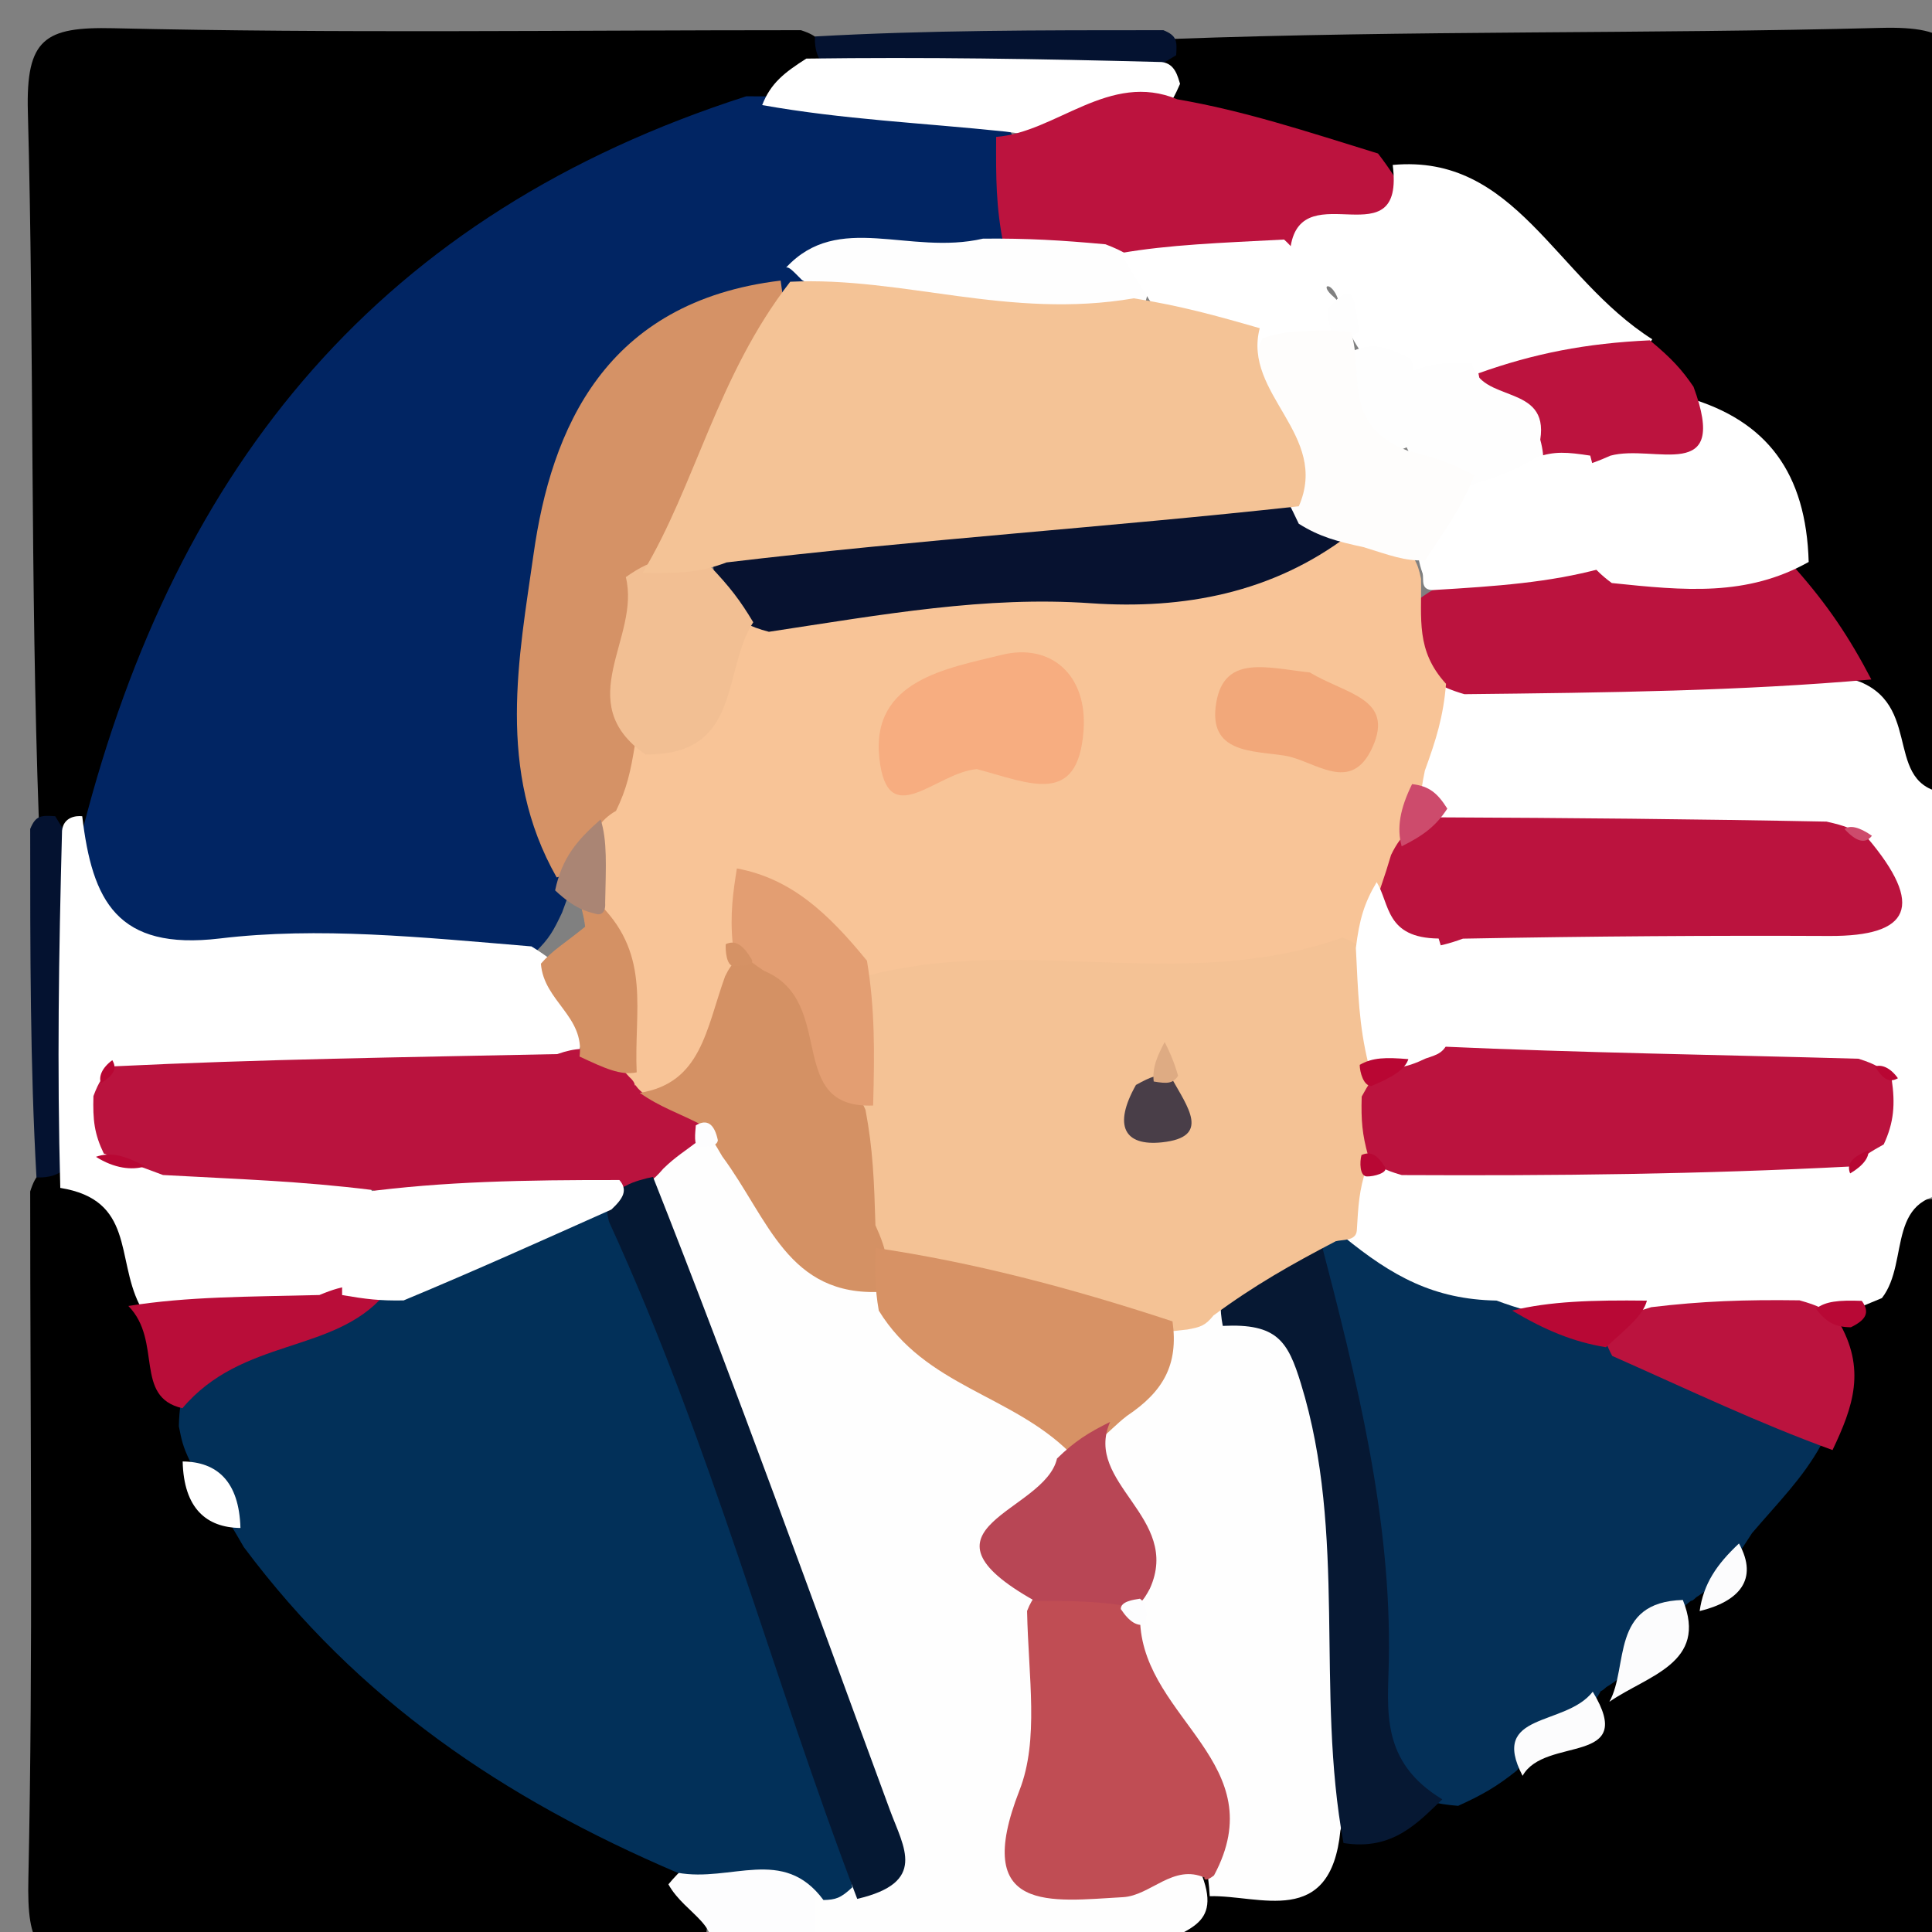 <svg version="1.1" id="Layer_1" xmlns="http://www.w3.org/2000/svg" xmlns:xlink="http://www.w3.org/1999/xlink" x="0px" y="0px"
	 width="100%" viewBox="0 0 64 64" enable-background="new 0 0 64 64" xml:space="preserve">
<rect x="0" y="0" width="64" height="64" fill="#808080" stroke="none"/>
<path fill="#000000" opacity="1" stroke="none" 
	d="
M1.289,27.222 
	C1,19.233 1.131,11.463 0.923,3.702 
	C0.857,1.278 1.484,0.883 3.755,0.935 
	C11.188,1.108 18.626,1 26.531,1 
	C27.133,1.197 27.267,1.394 27.32,1.939 
	C26.865,2.916 26.332,3.386 25.432,3.974 
	C14.213,7.871 7.644,15.719 3.79,26.645 
	C3.383,27.081 3.193,27.229 2.649,27.466 
	C2.057,27.517 1.817,27.481 1.289,27.222 
z"/>
<path fill="#000000" opacity="1" stroke="none" 
	d="
M38.776,1.292 
	C46.765,1 54.534,1.129 62.294,0.924 
	C64.705,0.86 65.124,1.467 65.066,3.751 
	C64.886,10.851 65,17.958 65,25.531 
	C62.976,27.25 62.48,25.48 61.512,23.996 
	C60.79,22.377 60.043,21.178 59.281,19.6 
	C58.636,17.308 57.876,15.472 55.997,13.904 
	C55.054,13.104 54.413,12.472 53.476,11.66 
	C50.854,9.767 49.357,6.917 45.882,6.221 
	C43.508,5.524 41.34,5.304 39.213,3.9 
	C38.814,3.444 38.685,3.236 38.484,2.667 
	C38.46,2.065 38.506,1.824 38.776,1.292 
z"/>
<path fill="#000000" opacity="1" stroke="none" 
	d="
M64.723,39.785 
	C65,47.436 64.86,54.877 65.079,62.307 
	C65.152,64.755 64.483,65.11 62.236,65.063 
	C54.473,64.9 46.704,65 38.469,65 
	C37.416,64.047 37.836,63.198 38.495,62.085 
	C39.095,61.574 39.504,61.405 40.268,61.321 
	C41.574,61.431 42.552,61.484 43.667,60.679 
	C44.804,60.006 45.797,59.765 47.009,59.253 
	C47.835,58.885 48.389,58.65 49.188,58.238 
	C50.319,57.658 51.169,57.192 52.048,56.257 
	C52.389,55.909 52.529,55.773 52.894,55.451 
	C53.732,54.804 54.351,54.35 54.998,53.499 
	C55.296,53.115 55.418,52.963 55.737,52.595 
	C56.325,51.943 56.695,51.491 57.112,50.703 
	C57.714,49.509 58.376,48.721 59.18,47.654 
	C59.979,46.533 60.268,45.544 60.507,44.189 
	C60.751,43.456 60.939,43.052 61.301,42.353 
	C62.181,40.892 62.62,39.393 64.723,39.785 
z"/>
<path fill="#000000" opacity="1" stroke="none" 
	d="
M23.221,64.705 
	C16.56,65 10.114,64.84 3.683,65.081 
	C1.206,65.174 0.893,64.447 0.94,62.229 
	C1.098,54.801 1,47.368 1,39.469 
	C1.193,38.864 1.386,38.728 1.932,38.615 
	C3.759,39.103 4.607,40.149 5.127,41.913 
	C5.537,43.498 5.877,44.752 6.456,46.264 
	C6.643,46.757 6.714,46.954 6.885,47.448 
	C7.278,48.749 7.75,49.65 8.748,50.606 
	C12.624,55.271 17.351,58.319 22.476,61.43 
	C23.3,62.508 23.703,63.37 23.221,64.705 
z"/>
<path fill="#FFFFFF" opacity="1" stroke="none" 
	d="
M65,39.535 
	C62.381,39.436 63.303,41.769 62.34,43.001 
	C61.501,43.352 61.004,43.547 60.136,43.898 
	C58.443,44.355 57.096,44.295 55.354,44.351 
	C53.597,44.341 52.243,44.313 50.473,44.315 
	C48.034,44.136 46.12,43.705 44.558,41.639 
	C44.247,40.679 44.254,40.111 44.595,39.166 
	C45.02,38.621 45.246,38.454 45.859,38.127 
	C50.216,37.291 54.216,37.728 58.55,37.638 
	C59.331,37.619 59.763,37.594 60.447,37.457 
	C60.702,37.366 61.038,37.047 61.018,36.835 
	C60.716,36.424 60.396,36.345 59.731,36.325 
	C55.758,36.249 52.068,36.916 48.145,35.469 
	C47.083,34.318 46.952,33.265 47.243,31.783 
	C49.308,29.007 52.062,29.92 54.53,29.701 
	C56.278,29.547 58.065,29.913 59.92,29.161 
	C60.018,28.654 59.82,28.461 59.161,28.394 
	C55.616,28.231 52.355,28.618 48.738,27.887 
	C47.829,27.511 47.393,27.159 46.834,26.319 
	C46.473,24.634 46.945,23.574 48.213,22.422 
	C52.828,21.258 57.041,21.04 61.621,22.588 
	C63.766,23.478 62.282,26.182 64.699,26.298 
	C65,30.357 65,34.714 65,39.535 
z"/>
<path fill="#FEFEFE" opacity="1" stroke="none" 
	d="
M39.746,61.95 
	C40.591,63.927 39.13,63.851 38.118,64.628 
	C34.639,65 31.277,65 27.458,65 
	C26.67,64.648 26.478,64.236 26.522,63.409 
	C26.72,62.869 26.843,62.671 27.191,62.215 
	C28.93,60.16 27.568,58.49 27.138,56.817 
	C25.648,51.023 22.349,45.861 21.217,39.588 
	C21.36,38.761 21.577,38.341 22.179,37.766 
	C22.712,37.523 22.944,37.476 23.526,37.477 
	C25.933,38.606 26.679,41.102 29.095,42.289 
	C31.165,44.21 33.534,45.199 35.36,47.369 
	C36.036,49.475 33.198,50.606 34.735,52.835 
	C35.525,54.164 35.614,55.33 35.311,56.416 
	C34.258,60.201 35.778,61.809 39.746,61.95 
z"/>
<path fill="#FDFDFE" opacity="1" stroke="none" 
	d="
M26.965,62.458 
	C27.021,63.371 27.013,63.836 27.002,64.651 
	C25.933,65 24.867,65 23.4,65 
	C24.069,63.8 22.702,63.44 22.142,62.421 
	C23.65,60.601 25.268,60.651 26.965,62.458 
z"/>
<path fill="#041230" opacity="1" stroke="none" 
	d="
M38.539,1 
	C38.996,1.185 38.992,1.369 38.962,1.83 
	C35.248,4.144 31.459,3.684 27.314,2.191 
	C26.983,1.831 26.991,1.415 26.996,1.208 
	C30.693,1 34.386,1 38.539,1 
z"/>
<path fill="#041230" opacity="1" stroke="none" 
	d="
M2.192,38.688 
	C1.831,39.019 1.416,39.007 1.208,39.004 
	C1,35.307 1,31.614 1,27.461 
	C1.185,27.004 1.369,27.009 1.829,27.038 
	C4.195,30.751 3.75,34.539 2.192,38.688 
z"/>
<path fill="#012563" opacity="1" stroke="none" 
	d="
M2.749,27.45 
	C5.857,15.33 12.636,7.069 24.722,3.189 
	C27.575,3.248 30.1,2.627 32.93,3.6 
	C33.987,4.831 34.079,5.925 33.66,7.456 
	C31.887,9.675 29.566,9.072 27.22,9.701 
	C19.505,11.683 17.765,17.584 19.033,28.739 
	C18.928,29.368 18.853,29.616 18.619,30.231 
	C18.332,30.837 18.203,31.078 17.729,31.547 
	C13.96,32.838 10.449,32.273 6.972,32.351 
	C3.877,32.42 2.326,31.011 2.749,27.45 
z"/>
<path fill="#FFFFFF" opacity="1" stroke="none" 
	d="
M2.724,27.039 
	C3.055,29.834 3.868,31.496 7.284,31.088 
	C10.552,30.697 13.908,31.042 17.605,31.351 
	C19.399,32.452 19.892,33.588 18.893,35.392 
	C14.79,36.973 10.875,36.167 6.69,36.346 
	C5.977,36.367 5.595,36.397 5.018,36.568 
	C4.82,36.677 4.611,37.035 4.664,37.232 
	C5.118,37.747 5.592,37.785 6.391,37.771 
	C8.391,37.75 10.09,37.649 11.974,38.7 
	C12.948,40.437 12.439,41.706 11.264,43.215 
	C8.941,44.503 6.95,44.533 4.612,43.204 
	C3.847,41.666 4.445,39.746 1.997,39.351 
	C1.889,35.337 1.946,31.654 2.055,27.517 
	C2.105,27.063 2.518,27.015 2.724,27.039 
z"/>
<path fill="#FFFFFF" opacity="1" stroke="none" 
	d="
M33.31,4.359 
	C30.474,4.064 27.947,3.96 25.248,3.481 
	C25.53,2.755 25.985,2.403 26.711,1.941 
	C30.665,1.889 34.347,1.947 38.483,2.055 
	C38.937,2.106 39.017,2.56 39.091,2.777 
	C37.901,5.601 35.641,4.648 33.31,4.359 
z"/>
<path fill="#BC133E" opacity="1" stroke="none" 
	d="
M32.999,4.535 
	C34.987,4.385 36.749,2.347 39.002,3.29 
	C41.204,3.668 43.242,4.34 45.649,5.085 
	C48.673,9.02 44.239,7.552 42.937,8.848 
	C40.927,9.342 39.275,9.3 37.209,9.332 
	C35.64,9.291 34.521,9.136 33.254,8.16 
	C32.986,6.853 32.992,5.877 32.999,4.535 
z"/>
<path fill="#FFFFFF" opacity="1" stroke="none" 
	d="
M42.755,8.159 
	C43.144,5.76 46.548,8.647 46.135,5.464 
	C50.205,5.087 51.503,9.189 54.734,11.239 
	C53.781,12.628 52.184,12.866 50.204,13.172 
	C49.286,13.237 48.765,13.222 47.865,13.109 
	C46.744,12.876 46.07,12.56 45.219,11.833 
	C44.617,11.074 44.519,10.478 44.324,9.913 
	C44.109,9.291 43.672,9.411 44.184,9.838 
	C44.696,10.265 43.288,10.4 43.594,10.19 
	C42.628,9.753 42.422,9.162 42.755,8.159 
z"/>
<path fill="#BB133E" opacity="1" stroke="none" 
	d="
M61.991,22.509 
	C57.662,22.89 53.318,22.944 48.511,22.996 
	C46.822,22.509 46.351,21.613 46.838,19.979 
	C48.542,18.612 50.235,18.734 52.3,18.674 
	C54.839,18.822 56.971,18.439 59.473,18.829 
	C60.553,20.052 61.264,21.117 61.991,22.509 
z"/>
<path fill="#FFFFFF" opacity="1" stroke="none" 
	d="
M59.915,18.616 
	C57.863,19.767 55.808,19.565 53.393,19.314 
	C51.966,18.271 51.973,17.103 52.322,15.565 
	C53.191,14.081 54.707,14.197 55.893,13.168 
	C58.545,13.932 59.831,15.676 59.915,18.616 
z"/>
<path fill="#BC133E" opacity="1" stroke="none" 
	d="
M56.1,12.812 
	C57.301,16.069 54.798,14.697 53.346,15.095 
	C52.6,15.428 52.158,15.558 51.341,15.487 
	C49.987,14.728 49.229,13.857 48.975,12.366 
	C50.824,11.706 52.537,11.371 54.654,11.274 
	C55.388,11.882 55.719,12.253 56.1,12.812 
z"/>
<path fill="#043058" opacity="1" stroke="none" 
	d="
M44.516,40.971 
	C46.12,42.278 47.495,43.044 49.574,43.083 
	C51.003,43.616 52.158,43.758 53.644,44.033 
	C56.392,44.629 58.796,45.169 60.316,47.885 
	C59.709,48.973 58.94,49.731 58.039,50.786 
	C57.455,51.676 57.086,52.347 56.189,52.912 
	C55.992,53.112 55.997,52.997 56.055,52.999 
	C55.062,53.732 54.594,55.048 53.207,55.891 
	C52.979,56.11 52.984,55.983 53.047,55.982 
	C52.486,57.091 51.151,57.408 50.248,58.65 
	C49.581,59.187 49.081,59.468 48.303,59.821 
	C45.491,59.609 44.68,57.859 44.747,55.674 
	C44.888,51.138 43.395,46.793 43.443,41.878 
	C43.743,41.25 43.93,41.035 44.516,40.971 
z"/>
<path fill="#FEFEFE" opacity="1" stroke="none" 
	d="
M44.402,60.643 
	C44.08,63.891 41.725,62.769 40.074,62.814 
	C39.906,59.722 38.074,57.753 37.156,55.071 
	C37.048,54.505 37.022,54.277 36.995,53.706 
	C37.479,51.292 35.807,49.466 36.428,47.046 
	C37.139,45.554 37.872,44.512 39.219,43.466 
	C39.862,43.21 40.138,43.146 40.845,43.085 
	C45.255,44.17 44.254,47.908 44.764,50.477 
	C45.389,53.618 45.368,57.01 44.402,60.643 
z"/>
<path fill="#C04D54" opacity="1" stroke="none" 
	d="
M37.77,53.77 
	C37.945,56.969 42.195,58.43 40.216,62.125 
	C39.873,62.396 39.871,62.181 39.914,62.203 
	C38.868,61.73 38.113,62.796 37.202,62.846 
	C34.834,62.977 32.162,63.424 33.772,59.306 
	C34.425,57.636 34.068,55.57 34.023,53.366 
	C34.387,52.414 35.081,52.228 36.22,52.326 
	C37.038,52.641 37.373,52.985 37.77,53.77 
z"/>
<path fill="#061833" opacity="1" stroke="none" 
	d="
M44.505,61.053 
	C43.569,55.981 44.639,50.85 43.094,45.831 
	C42.664,44.433 42.312,43.833 40.506,43.922 
	C40.062,41.625 41.785,41.265 43.719,40.991 
	C44.964,45.761 46.098,50.309 46.007,55.037 
	C45.976,56.639 45.711,58.357 47.778,59.605 
	C46.99,60.352 46.146,61.32 44.505,61.053 
z"/>
<path fill="#BB133E" opacity="1" stroke="none" 
	d="
M60.705,48.035 
	C58.242,47.141 56.006,46.068 53.408,44.917 
	C52.648,43.521 53.701,43.649 54.7,43.302 
	C56.379,43.101 57.786,43.05 59.61,43.075 
	C60.243,43.254 60.46,43.356 60.888,43.749 
	C61.835,45.346 61.387,46.601 60.705,48.035 
z"/>
<path fill="#FCFCFD" opacity="1" stroke="none" 
	d="
M53.313,56.374 
	C53.958,55.212 53.326,53.07 55.746,53.001 
	C56.594,55.096 54.579,55.499 53.313,56.374 
z"/>
<path fill="#FCFCFD" opacity="1" stroke="none" 
	d="
M50.438,58.826 
	C49.324,56.696 51.85,57.212 52.762,56.04 
	C54.262,58.513 51.175,57.495 50.438,58.826 
z"/>
<path fill="#FCFCFD" opacity="1" stroke="none" 
	d="
M56.303,53.369 
	C56.429,52.467 56.867,51.822 57.606,51.13 
	C58.27,52.333 57.592,53.055 56.303,53.369 
z"/>
<path fill="#B80835" opacity="1" stroke="none" 
	d="
M61.312,43.968 
	C60.778,43.961 60.505,43.801 60.153,43.355 
	C60.467,43.108 60.908,43.064 61.675,43.093 
	C61.96,43.486 61.801,43.729 61.312,43.968 
z"/>
<path fill="#023059" opacity="1" stroke="none" 
	d="
M27.278,62.941 
	C25.945,61.139 24.217,62.364 22.441,62.036 
	C16.674,59.573 11.868,56.324 8.076,51.249 
	C7.457,50.172 6.969,49.41 6.278,48.374 
	C6.055,47.903 6.018,47.716 5.925,47.248 
	C6.003,42.752 10.433,44.76 12.365,42.485 
	C14.988,41.312 17.043,39.68 20.051,39.737 
	C24.304,46.879 26.813,54.387 28.234,62.519 
	C27.846,62.882 27.686,62.929 27.278,62.941 
z"/>
<path fill="#B90D39" opacity="1" stroke="none" 
	d="
M12.734,42.891 
	C11.049,44.855 8.026,44.299 6.043,46.649 
	C4.419,46.28 5.393,44.424 4.252,43.262 
	C6.227,42.946 8.195,42.959 10.581,42.899 
	C11.454,42.537 11.939,42.472 12.734,42.891 
z"/>
<path fill="#FFFFFF" opacity="1" stroke="none" 
	d="
M6.051,48.413 
	C7.19,48.424 7.922,49.073 7.965,50.616 
	C6.839,50.605 6.087,49.967 6.051,48.413 
z"/>
<path fill="#F8C497" opacity="1" stroke="none" 
	d="
M47.074,19.174 
	C47.097,20.517 46.895,21.551 47.902,22.653 
	C47.811,23.747 47.573,24.501 47.2,25.528 
	C47.007,26.448 46.995,27.098 46.905,28.078 
	C46.78,28.628 46.715,28.848 46.515,29.388 
	C46.058,30.354 45.655,30.943 44.87,31.702 
	C40.072,34.532 35.144,32.251 30.142,33.11 
	C28.064,33.041 27.226,31.053 25.335,31.338 
	C25.165,31.772 25.122,31.964 25.023,32.463 
	C24.516,34.338 24.021,35.873 21.902,36.495 
	C21.318,36.41 21.094,36.32 20.641,35.949 
	C19.952,34.046 19.7,32.383 19.346,30.369 
	C19.082,29.296 19.062,28.566 19.2,27.469 
	C19.511,26.4 19.873,25.759 20.542,24.876 
	C22.414,23.516 23.362,21.753 25.164,20.325 
	C31.115,17.714 37.327,19.517 43.414,17.63 
	C44.563,17.424 45.317,17.447 46.358,17.972 
	C46.814,18.391 46.959,18.595 47.074,19.174 
z"/>
<path fill="#F4C295" opacity="1" stroke="none" 
	d="
M28.703,32.329 
	C33.976,30.938 39.143,32.942 44.475,31.059 
	C45.812,31.582 45.951,32.558 46.148,33.885 
	C46.191,34.485 46.199,34.726 46.2,35.325 
	C46.166,36.163 46.11,36.637 45.934,37.452 
	C45.725,38.003 45.608,38.209 45.265,38.689 
	C45.018,39.444 44.997,39.924 44.946,40.764 
	C44.916,41.123 44.464,41.055 44.245,41.119 
	C42.786,41.881 41.546,42.58 40.198,43.577 
	C39.924,43.92 39.759,43.964 39.338,44.041 
	C35.407,44.525 31.99,43.869 28.67,41.364 
	C27.885,39.994 27.742,38.869 27.655,37.3 
	C27.678,35.424 27.657,33.969 28.703,32.329 
z"/>
<path fill="#BB133E" opacity="1" stroke="none" 
	d="
M45.321,38.283 
	C45.125,37.578 45.085,37.121 45.108,36.325 
	C45.533,35.541 45.907,35.109 46.669,34.69 
	C47.124,34.555 47.315,34.538 47.753,34.668 
	C52.368,34.876 56.736,34.935 61.564,35.072 
	C62.18,35.267 62.336,35.384 62.663,35.739 
	C62.787,36.579 62.739,37.184 62.401,37.91 
	C61.93,38.167 61.749,38.303 61.296,38.642 
	C56.316,38.898 51.608,38.951 46.437,38.926 
	C45.809,38.744 45.644,38.638 45.321,38.283 
z"/>
<path fill="#BB133E" opacity="1" stroke="none" 
	d="
M45.71,29.478 
	C45.903,28.908 45.955,28.742 46.08,28.323 
	C46.443,27.568 46.871,27.243 47.71,27.076 
	C52.008,27.095 56.028,27.13 60.506,27.217 
	C61.166,27.364 61.367,27.46 61.846,27.739 
	C63.78,30.019 63.273,31.017 60.603,31.005 
	C56.71,30.987 52.817,31.013 48.462,31.094 
	C46.651,31.757 45.828,31.353 45.71,29.478 
z"/>
<path fill="#FFFFFF" opacity="1" stroke="none" 
	d="
M45.604,29.221 
	C46.045,29.942 45.893,31.071 47.657,31.09 
	C48,32.14 48,33.113 48,34.451 
	C47.828,34.869 47.656,34.923 47.228,35.064 
	C46.55,35.387 46.097,35.476 45.328,35.236 
	C45.014,33.956 44.989,32.881 44.915,31.404 
	C45.03,30.458 45.193,29.912 45.604,29.221 
z"/>
<path fill="#B80835" opacity="1" stroke="none" 
	d="
M54.556,43.085 
	C54.431,43.574 53.891,43.996 53.198,44.629 
	C52.116,44.452 51.186,44.065 50.092,43.415 
	C51.332,43.108 52.736,43.063 54.556,43.085 
z"/>
<path fill="#CD4B6C" opacity="1" stroke="none" 
	d="
M47.944,26.787 
	C47.562,27.373 47.137,27.686 46.432,28.035 
	C46.264,27.431 46.375,26.79 46.777,25.975 
	C47.344,26.038 47.622,26.276 47.944,26.787 
z"/>
<path fill="#B80734" opacity="1" stroke="none" 
	d="
M61.288,38.871 
	C61.155,38.545 61.37,38.324 61.889,38.107 
	C61.925,38.32 61.738,38.608 61.288,38.871 
z"/>
<path fill="#B80734" opacity="1" stroke="none" 
	d="
M45.101,38.262 
	C45.425,38.119 45.637,38.272 45.887,38.672 
	C45.975,38.85 45.515,38.978 45.277,38.971 
	C45.039,38.963 45.038,38.49 45.101,38.262 
z"/>
<path fill="#B90633" opacity="1" stroke="none" 
	d="
M62.871,35.718 
	C62.573,35.887 62.361,35.732 62.112,35.329 
	C62.319,35.253 62.614,35.357 62.871,35.718 
z"/>
<path fill="#CD4B6C" opacity="1" stroke="none" 
	d="
M62.01,27.686 
	C61.788,27.972 61.492,27.883 61.101,27.463 
	C61.275,27.328 61.585,27.388 62.01,27.686 
z"/>
<path fill="#BA133E" opacity="1" stroke="none" 
	d="
M3.438,38.212 
	C3.122,37.554 3.073,37.1 3.095,36.309 
	C3.281,35.815 3.396,35.658 3.744,35.325 
	C8.652,35.087 13.327,35.025 18.461,34.918 
	C19.678,34.49 20.158,34.908 20.844,35.673 
	C21.095,35.892 20.997,35.992 21.048,35.946 
	C21.471,36.532 22.115,36.501 22.975,36.746 
	C23.287,37.128 23.344,37.329 23.184,37.755 
	C22.675,38.147 22.383,38.313 21.974,38.712 
	C21.628,39.116 21.4,39.288 20.749,39.53 
	C17.789,39.613 15.265,41.054 12.358,39.423 
	C9.944,39.122 7.889,39.062 5.4,38.924 
	C4.577,38.613 4.156,38.474 3.438,38.212 
z"/>
<path fill="#051833" opacity="1" stroke="none" 
	d="
M20.744,39.276 
	C20.965,39.143 21.407,39.03 21.631,38.987 
	C24.391,45.955 26.903,52.976 29.484,59.972 
	C29.943,61.214 30.722,62.36 28.397,62.903 
	C25.55,55.45 23.581,47.895 20.175,40.473 
	C19.998,39.784 20.157,39.527 20.744,39.276 
z"/>
<path fill="#D49164" opacity="1" stroke="none" 
	d="
M23.258,37.271 
	C22.475,36.865 21.881,36.685 21.193,36.202 
	C23.233,35.878 23.388,34.093 24.019,32.343 
	C24.256,31.855 24.44,31.71 24.976,31.528 
	C28.084,32.084 27.654,34.673 28.671,36.765 
	C28.921,38.092 28.957,39.142 29,40.588 
	C29.368,41.415 29.515,41.911 29.208,42.793 
	C26.097,42.96 25.465,40.389 23.926,38.307 
	C23.651,37.835 23.549,37.666 23.258,37.271 
z"/>
<path fill="#D79265" opacity="1" stroke="none" 
	d="
M29.111,43.416 
	C28.977,42.642 28.988,42.167 29.002,41.338 
	C32.204,41.811 35.402,42.64 38.841,43.772 
	C39.045,45.219 38.526,46.104 37.327,46.906 
	C36.622,47.454 36.327,48.004 35.435,48.114 
	C33.479,46.185 30.654,45.927 29.111,43.416 
z"/>
<path fill="#B84655" opacity="1" stroke="none" 
	d="
M35.015,48.315 
	C35.605,47.739 36.06,47.456 36.774,47.103 
	C35.878,49.14 39.159,50.26 38.091,52.624 
	C37.849,53.072 37.726,53.218 37.363,53.206 
	C36.311,53.038 35.499,53.029 34.281,53.033 
	C29.951,50.602 34.613,50.103 35.015,48.315 
z"/>
<path fill="#FDFDFE" opacity="1" stroke="none" 
	d="
M23.05,37.279 
	C23.417,37.057 23.664,37.222 23.78,37.772 
	C23.753,38.003 23.359,37.995 23.163,37.987 
	C22.966,37.98 23.033,37.514 23.05,37.279 
z"/>
<path fill="#D59266" opacity="1" stroke="none" 
	d="
M21.034,24.663 
	C20.89,25.56 20.765,26.123 20.406,26.862 
	C19.304,27.475 19.631,28.71 18.441,29.067 
	C16.427,25.526 17.196,21.752 17.674,18.362 
	C18.26,14.208 20.039,9.993 25.86,9.295 
	C26.447,13.011 24.469,15.779 22.279,18.817 
	C21.321,20.759 21.57,22.621 21.034,24.663 
z"/>
<path fill="#FEFEFE" opacity="1" stroke="none" 
	d="
M32.565,7.905 
	C34.061,7.893 35.141,7.957 36.622,8.093 
	C37.851,8.563 38.402,9.114 37.781,10.397 
	C33.763,11.865 30.243,11.423 26.568,9.278 
	C26.27,8.979 26.135,8.827 26.04,8.864 
	C27.776,6.99 30.11,8.474 32.565,7.905 
z"/>
<path fill="#D49164" opacity="1" stroke="none" 
	d="
M21.091,35.523 
	C20.555,35.636 20.015,35.38 19.198,34.999 
	C19.375,33.659 18.015,33.173 17.918,31.923 
	C18.321,31.463 18.657,31.288 19.383,30.699 
	C19.329,30.168 19.18,30.039 19.321,29.896 
	C19.463,29.75 19.605,29.675 19.913,30 
	C21.569,31.693 20.998,33.493 21.091,35.523 
z"/>
<path fill="#AA8574" opacity="1" stroke="none" 
	d="
M20.047,29.91 
	C20.074,30.326 19.812,30.287 19.793,30.286 
	C19.402,30.191 19.031,30.096 18.389,29.495 
	C18.619,28.408 19.12,27.828 19.897,27.144 
	C20.122,27.858 20.071,28.676 20.047,29.91 
z"/>
<path fill="#FFFFFF" opacity="1" stroke="none" 
	d="
M20.518,39.09 
	C20.806,39.421 20.647,39.699 20.252,40.068 
	C17.919,41.108 15.824,42.056 13.371,43.078 
	C12.565,43.093 12.115,43.033 11.333,42.901 
	C11.31,41.823 11.62,40.819 11.965,39.499 
	C14.69,39.134 17.38,39.086 20.518,39.09 
z"/>
<path fill="#B90734" opacity="1" stroke="none" 
	d="
M3.179,38.321 
	C3.664,38.147 4.159,38.286 4.809,38.636 
	C4.373,38.775 3.781,38.704 3.179,38.321 
z"/>
<path fill="#B80633" opacity="1" stroke="none" 
	d="
M3.72,35.12 
	C3.896,35.413 3.744,35.627 3.344,35.881 
	C3.265,35.678 3.363,35.384 3.72,35.12 
z"/>
<path fill="#FFFFFF" opacity="1" stroke="none" 
	d="
M38.201,10.138 
	C37.745,9.416 37.488,9.009 37.127,8.384 
	C38.719,8.106 40.416,8.046 42.536,7.935 
	C43.136,8.469 43.314,9.053 43.743,9.818 
	C44.109,10.221 44.223,10.441 44.147,10.983 
	C43.527,11.57 43.062,11.736 42.191,11.817 
	C40.569,11.635 39.408,11.232 38.201,10.138 
z"/>
<path fill="#FEFEFE" opacity="1" stroke="none" 
	d="
M48.759,12.029 
	C49.035,13.378 51.321,12.682 51.023,14.563 
	C51.381,15.892 50.762,16.275 49.581,16.562 
	C48.386,16.421 47.689,16.055 46.807,15.238 
	C46.215,14.166 46.187,13.396 46.752,12.309 
	C47.469,12.006 47.938,12.012 48.759,12.029 
z"/>
<path fill="#FEFEFE" opacity="1" stroke="none" 
	d="
M46.741,11.893 
	C47,12.75 47,13.5 47,14.625 
	C44.395,15.981 44.251,14.269 44.605,11.723 
	C45.495,11.261 45.989,11.524 46.741,11.893 
z"/>
<path fill="#FEFEFE" opacity="1" stroke="none" 
	d="
M44.23,11.141 
	C43.993,10.924 43.996,10.462 43.996,10.231 
	C44.861,9.186 44.874,9.951 44.993,10.766 
	C45.002,10.998 45,11 45,11 
	C44.822,11.12 44.644,11.239 44.23,11.141 
z"/>
<path fill="#FFFFFF" opacity="1" stroke="none" 
	d="
M48.683,16.079 
	C49.573,15.806 50.145,15.612 50.883,15.156 
	C51.485,14.936 51.922,14.978 52.679,15.093 
	C53.003,16.28 53.005,17.393 53.017,18.839 
	C51.319,19.295 49.611,19.419 47.473,19.546 
	C47.043,19.549 47.173,19.189 47.128,19.002 
	C46.581,17.482 47.478,16.821 48.683,16.079 
z"/>
<path fill="#FDFDFE" opacity="1" stroke="none" 
	d="
M37.128,53.301 
	C37.123,53.048 37.549,52.993 37.761,52.959 
	C37.978,53.118 37.983,53.311 37.979,53.793 
	C37.69,53.907 37.412,53.731 37.128,53.301 
z"/>
<path fill="#071230" opacity="1" stroke="none" 
	d="
M44.674,17.731 
	C42.161,19.639 39.212,20.197 36.134,19.983 
	C32.658,19.741 29.283,20.35 25.471,20.929 
	C24.195,20.6 23.712,20.006 23.627,18.736 
	C25.11,16.418 27.234,16.715 29.178,16.686 
	C33.338,16.625 37.453,15.901 42.014,16.021 
	C43.211,16.345 43.896,16.772 44.674,17.731 
z"/>
<path fill="#FEFDFC" opacity="1" stroke="none" 
	d="
M45.169,18.125 
	C44.296,17.936 43.717,17.785 43.023,17.349 
	C42.062,15.28 40.728,13.611 41.821,11.205 
	C42.499,10.979 42.926,10.975 43.674,10.948 
	C44.161,10.942 44.328,10.96 44.747,10.99 
	C45.207,12.364 44.397,14.065 46.642,14.935 
	C47.555,15.169 48.111,15.339 48.833,15.754 
	C48.444,16.769 47.887,17.538 47.208,18.561 
	C46.544,18.598 46.004,18.381 45.169,18.125 
z"/>
<path fill="#F7AD80" opacity="1" stroke="none" 
	d="
M32.361,25.478 
	C30.999,25.587 29.402,27.596 29.13,25.12 
	C28.843,22.521 31.416,22.134 33.176,21.695 
	C34.799,21.289 36.037,22.348 35.893,24.218 
	C35.701,26.722 34.121,25.946 32.361,25.478 
z"/>
<path fill="#F2BF93" opacity="1" stroke="none" 
	d="
M23.519,18.751 
	C24.18,19.445 24.521,19.893 24.952,20.613 
	C23.909,22.226 24.592,25.028 21.378,24.992 
	C18.892,23.249 21.232,21.133 20.731,19.118 
	C21.613,18.49 22.363,18.283 23.519,18.751 
z"/>
<path fill="#E39E72" opacity="1" stroke="none" 
	d="
M28.924,36.622 
	C25.965,36.736 27.754,33.179 25.316,32.163 
	C24.835,31.848 24.666,31.698 24.275,31.292 
	C24.172,30.28 24.291,29.524 24.41,28.768 
	C26.202,29.102 27.423,30.237 28.719,31.825 
	C28.982,33.403 28.973,34.803 28.924,36.622 
z"/>
<path fill="#F2A87A" opacity="1" stroke="none" 
	d="
M43.393,22.277 
	C44.578,22.996 46.191,23.126 45.471,24.741 
	C44.754,26.349 43.55,25.187 42.552,25.031 
	C41.477,24.862 40,24.958 40.291,23.268 
	C40.563,21.685 41.955,22.117 43.393,22.277 
z"/>
<path fill="#D59265" opacity="1" stroke="none" 
	d="
M24.04,31.277 
	C24.367,31.126 24.617,31.306 24.903,31.786 
	C25.004,31.998 24.537,32 24.304,32 
	C24.072,32.001 24.028,31.519 24.04,31.277 
z"/>
<path fill="#493E48" opacity="1" stroke="none" 
	d="
M38.793,35.686 
	C39.346,36.68 40.121,37.667 38.496,37.841 
	C37.24,37.975 36.868,37.291 37.63,35.94 
	C38.148,35.655 38.345,35.569 38.793,35.686 
z"/>
<path fill="#B90633" opacity="1" stroke="none" 
	d="
M45.042,35.275 
	C45.471,35.028 45.903,35.023 46.654,35.085 
	C46.547,35.421 46.123,35.69 45.435,35.973 
	C45.171,35.986 45.045,35.517 45.042,35.275 
z"/>
<path fill="#DEAB83" opacity="1" stroke="none" 
	d="
M39.026,35.634 
	C38.858,35.896 38.671,35.904 38.218,35.826 
	C38.161,35.333 38.371,34.925 38.581,34.518 
	C38.724,34.805 38.866,35.093 39.026,35.634 
z"/>
<path fill="#F4C396" opacity="1" stroke="none" 
	d="
M24.068,18.631 
	C23.11,18.995 22.381,18.993 21.286,18.98 
	C23.032,16.093 23.758,12.444 26.177,9.333 
	C29.9,9.153 33.419,10.592 37.562,9.882 
	C39.131,10.136 40.26,10.448 41.73,10.872 
	C41.158,13.062 44.061,14.397 43.025,16.771 
	C36.703,17.465 30.5,17.866 24.068,18.631 
z"/>
</svg>